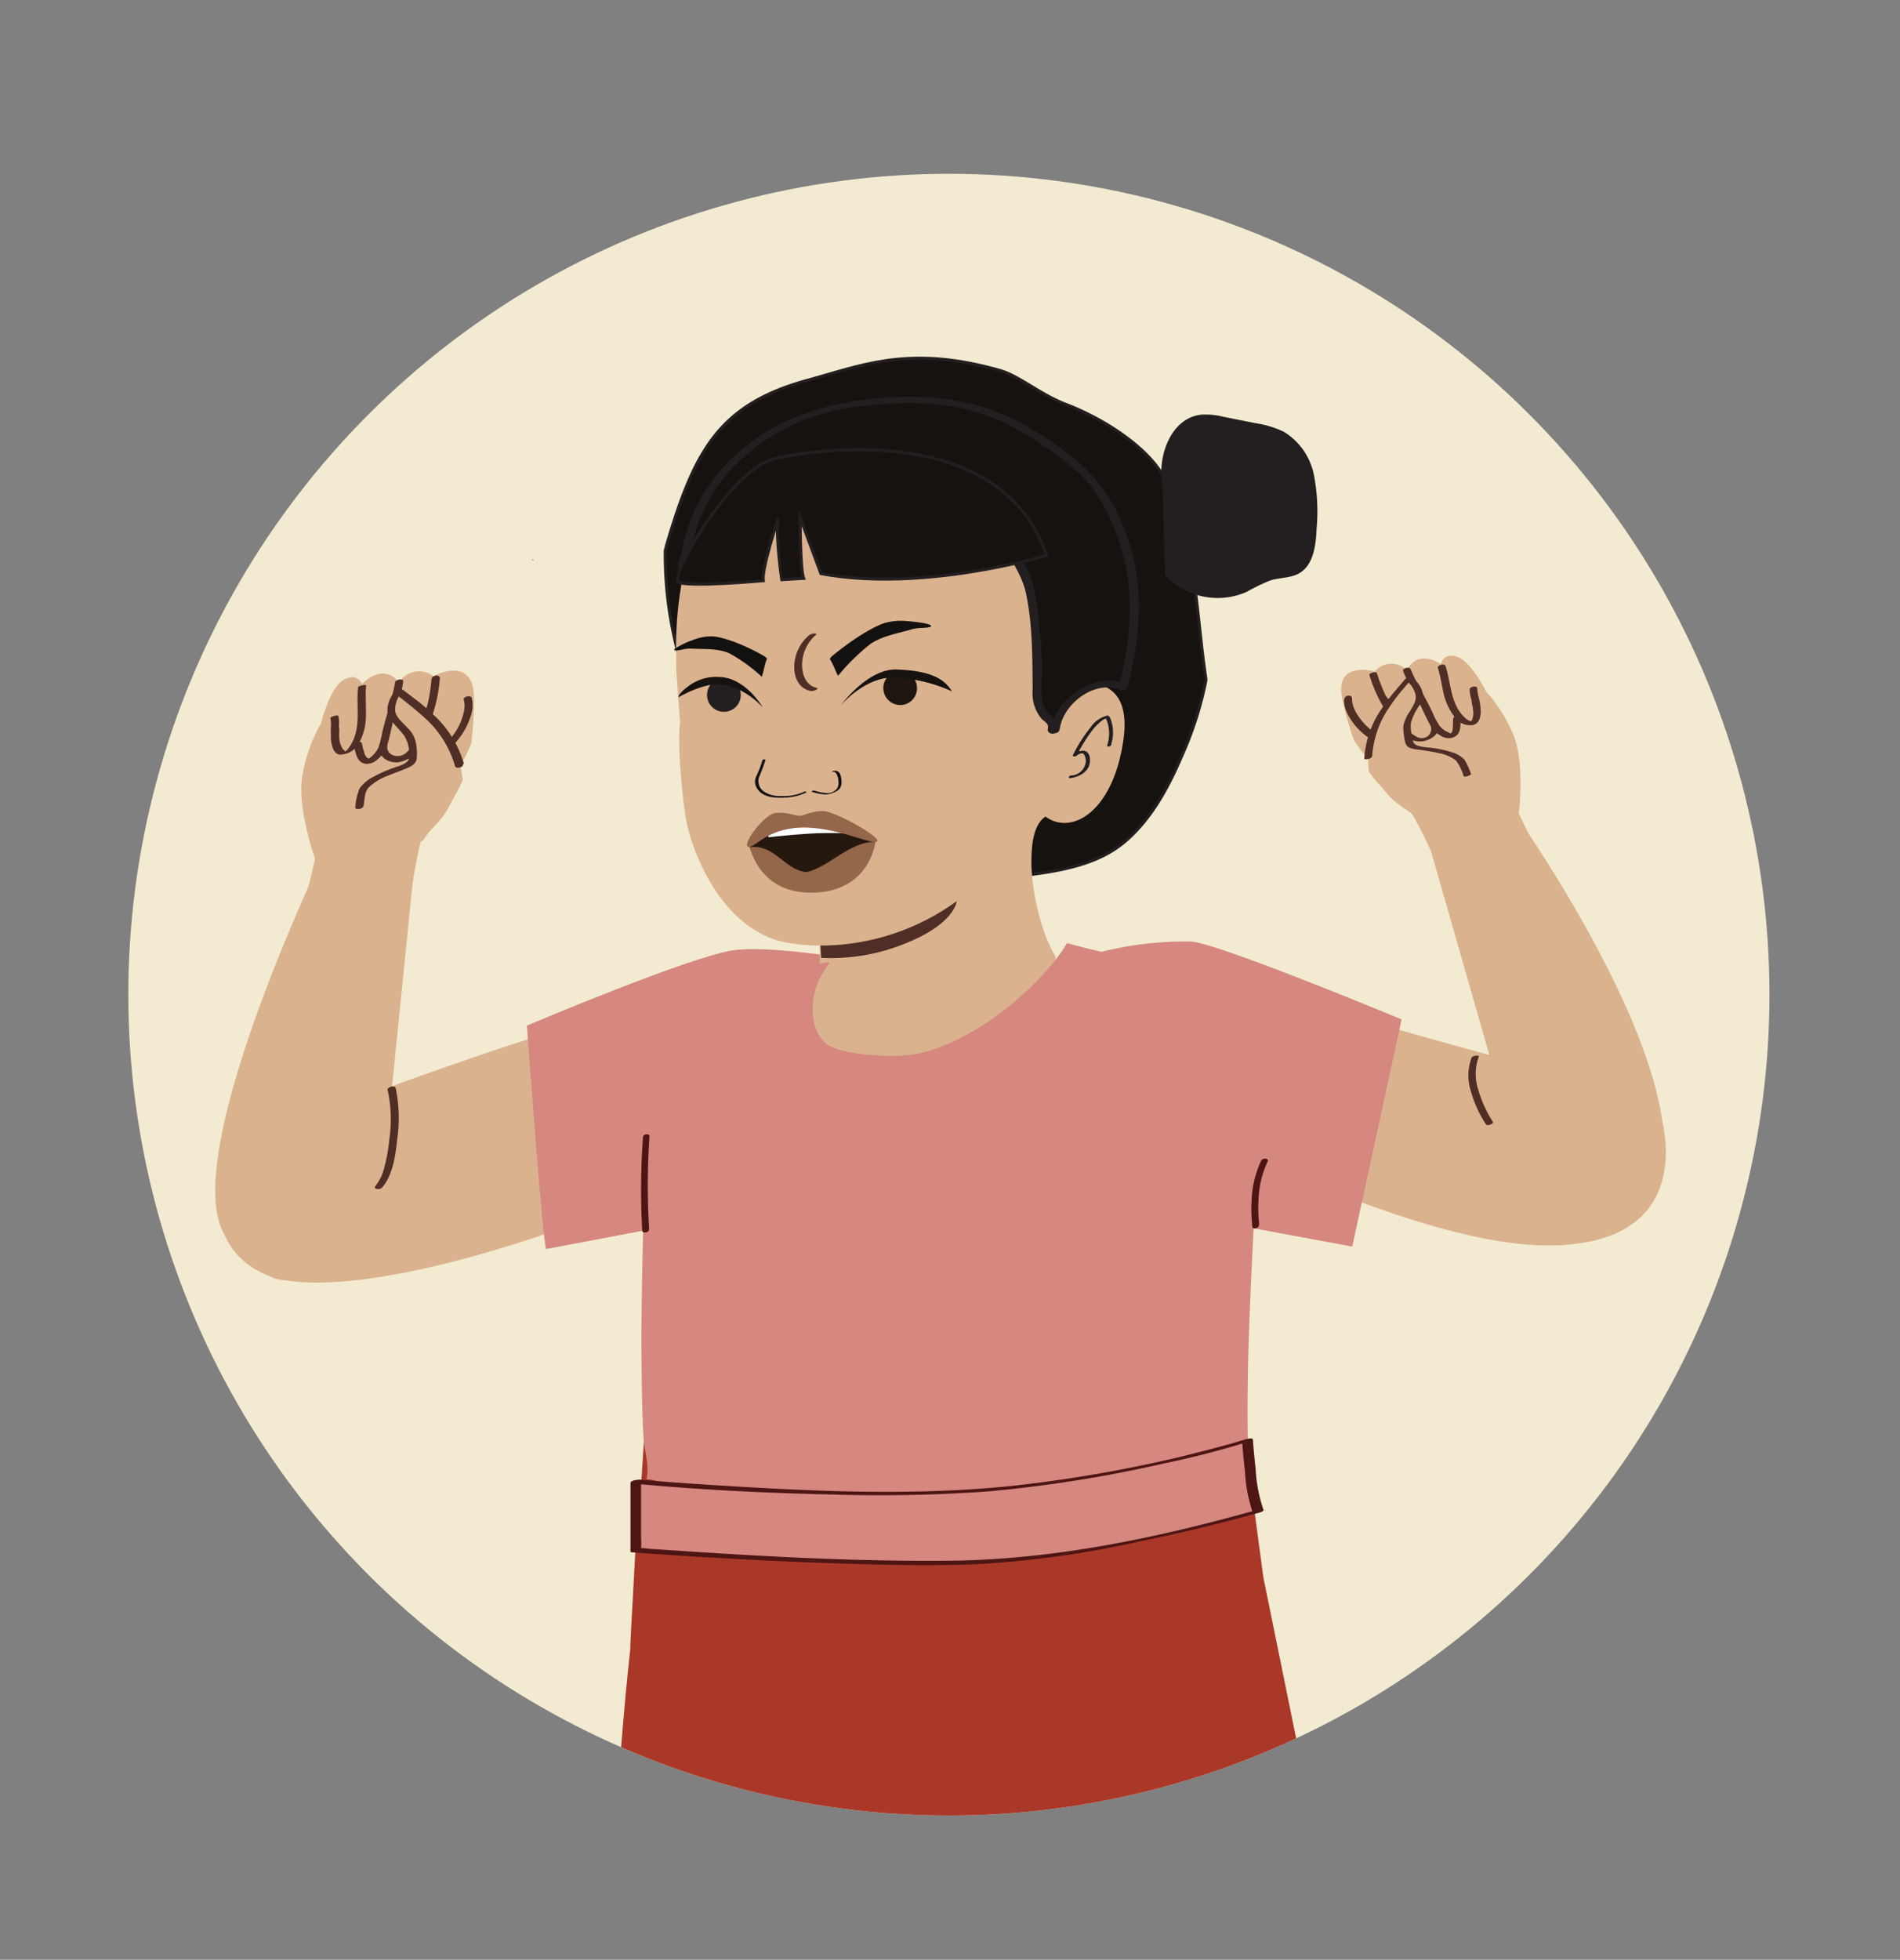 <svg xmlns="http://www.w3.org/2000/svg" xmlns:xlink="http://www.w3.org/1999/xlink" viewBox="0 0 292.89 301.99"><rect x="0" y="0" width="292.89" height="301.99" fill="#808080" stroke="none"/><defs><style>.cls-1{fill:none;}.cls-2{clip-path:url(#clip-path);}.cls-3{fill:#f2ebd1;}.cls-4{fill:#aa3828;}.cls-5{fill:#dbb28e;}.cls-6{fill:#d58780;}.cls-7{fill:#513835;}.cls-10,.cls-8{fill:#151210;}.cls-8{stroke:#231f20;stroke-miterlimit:10;stroke-width:0.47px;}.cls-9{fill:#4f2e25;}.cls-11{fill:#231f20;}.cls-12{fill:#1d170f;}.cls-13{fill:#f1eef7;}.cls-14{fill:#13110f;}.cls-15{fill:#4d1513;}.cls-16{fill:#24180f;}.cls-17{fill:#fff;}.cls-18{fill:#94664a;}</style><clipPath id="clip-path"><circle class="cls-1" cx="146.28" cy="153.27" r="126.49" transform="translate(-65.54 148.33) rotate(-45)"/></clipPath></defs><g id="Layer_17" data-name="Layer 17"><g class="cls-2"><circle class="cls-3" cx="146.28" cy="153.27" r="126.49" transform="translate(-65.54 148.33) rotate(-45)"/><path class="cls-4" d="M200.31,270.35c4.37,34.24,3.37,73.46,4.87,85.64-7,4.54-7.84-1.77-17.88,1s-13.1,3-20,0-12.62-2-21.51,1-16.07-.26-21.23-.51-12,2.53-21.22,2.78-5.72-3.37-11.17-3.11c.2-4.17.83-65.64,5-103.16-.11,0,.92-16.38.8-16.44,1.29-10.32.86-14.16,2-21.14,12.17,1.41,24.56.46,36.76.34,10.08-.09,33.27-2.31,43.18-3.92,8.24-1.33,2.63,2.58,11,2,.42,2.73,1.91,13.7,3.84,28.24Z"/><path class="cls-5" d="M47.64,190.47a60.82,60.82,0,0,0,5.51-10.74,31,31,0,0,0,2.59-10.65c7.81-2.87,30.22-11,37.92-12.29,9.38-1.58,15.38-2.47,15.38-2.47l-14,31.8S58.87,201,42,196.93A27.2,27.2,0,0,0,47.64,190.47Z"/><path class="cls-5" d="M186.93,149.63s5.55,1.76,14.21,4.7c7,2.37,24.87,7.27,31.56,9.09,2,6.53,4.41,13,8,18.86a39,39,0,0,0,6.46,8,12.34,12.34,0,0,1-1.18.51c-15.29,5.66-51.1-11.86-51.1-11.86Z"/><path class="cls-6" d="M103.86,188.74l-19.64,3.73c-.46.48-3-34.43-3-34.43s25.94-11,32.22-11.66c7.51-.78,23.69,2.48,23.69,2.48Z"/><path class="cls-7" d="M113.16,110.17h.1l-.07-.24Z"/><path class="cls-8" d="M182.18,116.46c-2.07,4.85-4.72,9.78-8.8,13.24s-9.75,4.47-15,5.13c-10.3,1.27-21,.08-30.42-4.49a43.07,43.07,0,0,1-21.16-22.85,59.52,59.52,0,0,1-4.25-22.62c.13-.51.25-1,.4-1.51,4.27-14.29,8.18-21.2,21.9-24.86,8.41-2.33,15.5-5.3,29.22-1.43,3,.83,6.32,3.75,10.15,5.21C170,64.48,176.37,68.59,179.1,73c5.2,8.4,5.21,21.31,6.81,31.75A53.77,53.77,0,0,1,182.18,116.46Z"/><path class="cls-5" d="M105.71,126c-.67-4.18-1.3-12.11-.88-14.68-.15-1.94-.32-4.19-.5-6.91-.06-.79-.09-1.54-.11-2.29a7.46,7.46,0,0,0,0-1.16C104,87.67,108,80.52,108,80.52a29.24,29.24,0,0,1,25.16-14.75c12.24-.34,23.64,6.56,29.76,13.76a19,19,0,0,1,4.54,12.82,78.09,78.09,0,0,1-1.66,12.91c4.26-.4,8.53.92,7.36,8.88-1.62,11-8,14.64-12,11.69-1.81,1.21-2.1,4.13-2.16,6.4-.13,4.36,1.38,11.43,3.7,15.12l-.06,1.25c-8.49,15.31-13.51,24.17-45.47,16.91l9.19-16.61,0-3.2a27.94,27.94,0,0,1-5.37-.5C111.07,143.13,106.51,130.91,105.71,126Z"/><path class="cls-9" d="M126.47,145.71a35.74,35.74,0,0,0,21-6.84s-.22,3.36-7.55,6.36a30.27,30.27,0,0,1-13.32,2.37Z"/><path class="cls-10" d="M162.68,112.36c0-.06,0-.13,0-.2A9.64,9.64,0,0,1,165,108a8.83,8.83,0,0,1,4.19-2.37,6.31,6.31,0,0,1,3.34-.07l.57.22c2.51-9.41,3.38-19.39-3.87-30.51-2.09-3.21-7.39-6.62-9-7.73-9.84-6.58-18.42-6.74-28.9-5.29-12.15,1.69-23.24,10-25.56,22.41-.55,3-.81.54-.4,3.56,0,0,1.67-6.83,7.41-10.58s7,1.38,15.34,1.24c9.65-.21,12.62-5.57,20.51-1.85,7.22,3.42,6.69,6.23,6.69,6.23a33.73,33.73,0,0,0,2.45,4.88,15.24,15.24,0,0,1,1.31,5.09,77.89,77.89,0,0,1,.79,10.89c-.08,2.26-.4,5.28,1.82,6.69C162.71,111.46,161.66,112.76,162.68,112.36Z"/><path class="cls-11" d="M163.36,112.31c.62-4,5.46-7.58,9.39-6a.85.85,0,0,0,1.08-.51c2.09-7.94,2.66-16.12-.38-23.9a25.61,25.61,0,0,0-6.79-10.33,52.48,52.48,0,0,0-9-6.24c-7.41-4.07-15.49-4.77-23.77-3.82-7.45.85-14.57,3.26-20.23,8.35a27.18,27.18,0,0,0-6.94,9.56,37.33,37.33,0,0,0-1.74,6c-.1.42-.35.78-.45,1.18a5.88,5.88,0,0,0,.18,1.91c.09.65,1.25.22,1.36-.24a18.2,18.2,0,0,1,2.07-4.74c1.59-2.69,4.28-5.86,7.49-6.55,2.29-.49,4.56,1,6.67,1.7a20.88,20.88,0,0,0,10.06.35c2.92-.55,5.62-1.8,8.51-2.43,3.59-.79,6.92.49,10,2.38,1.56,1,3.49,2.32,3.84,4.26a8.87,8.87,0,0,0,.79,2.18c1,2,2.16,3.72,2.64,5.92,1.05,4.92,1,10,1.05,15a6.06,6.06,0,0,0,1.43,4.49c.31.3.78.52.92,1,.07.24-.08.57,0,.81.24.51.8.45,1.26.32.83-.24.59-1.17-.24-.93.59-.17.18.18.32-.19a2.76,2.76,0,0,0,0-.38,1.61,1.61,0,0,0-.32-.64c-.66-.77-1.35-1.09-1.69-2.15-.57-1.72-.25-3.63-.24-5.4a58.5,58.5,0,0,0-.47-7A31.26,31.26,0,0,0,159,89.2c-.71-2-2.36-3.76-2.88-5.83-.08-.33-.07-.69-.17-1-.66-2.25-3.21-3.8-5.1-4.85-2.83-1.56-5.84-2.61-9.1-2.12-2.95.43-5.69,1.75-8.59,2.42a19.38,19.38,0,0,1-11.21-.52c-2.1-.79-4.12-1.84-6.42-1.34-3.44.74-6.33,3.74-8.17,6.57a19.26,19.26,0,0,0-2.63,5.78l1.36-.24a7.37,7.37,0,0,1-.2-1.5c0-.11.31-.64.38-.87.52-1.79.78-3.6,1.45-5.35a25.66,25.66,0,0,1,5.52-8.6,31.69,31.69,0,0,1,18.7-9.05c8-1.06,15.93-1,23.31,2.65a52.35,52.35,0,0,1,8.7,5.59A24.31,24.31,0,0,1,168,74.7a27.08,27.08,0,0,1,3.33,5.7c3.77,8.2,3.38,16.9,1.13,25.45l1.07-.51c-4.71-1.83-10.78,2.18-11.54,7.07C161.89,113.09,163.27,112.92,163.36,112.31Z"/><path class="cls-11" d="M109,106.89a2.6,2.6,0,1,0,1.78-2.27A2.61,2.61,0,0,0,109,106.89Z"/><path class="cls-10" d="M106,105.83a7.09,7.09,0,0,1,5-1.5c4,.16,6.59,4.7,6.59,4.7s-2.8-3.33-6.79-3.58c-1.92-.12-4.78,1.17-6.2,2C104.56,107.05,105.26,106.39,106,105.83Z"/><path class="cls-11" d="M171.26,114.81a6,6,0,0,0,0-3.86c-.12-.31-.24-.7-.62-.67a4.41,4.41,0,0,0-2.52,1.8,22.71,22.71,0,0,0-2.72,4.27c-.15.28.38.24.5.14s.66-.5,1-.39.5.86.49,1.22a2.4,2.4,0,0,1-2.3,2.19c-.32,0-.5.47-.07.4,1.51-.23,3.1-1.13,3-2.86,0-.58-.26-1.26-.91-1.36a2.22,2.22,0,0,0-1.62.56l.5.14a26.09,26.09,0,0,1,2.23-3.64,8.07,8.07,0,0,1,1.59-1.66,2.41,2.41,0,0,1,.48-.3.82.82,0,0,1,.27-.1s.05,0,0,0-.15-.11-.11,0a2.8,2.8,0,0,0,.15.3,5.74,5.74,0,0,1,.07,3.88c-.08.26.56.18.63-.07Z"/><ellipse class="cls-12" cx="138.77" cy="106.02" rx="2.6" ry="2.61" transform="translate(-24.38 43.74) rotate(-16.48)"/><path class="cls-10" d="M129.61,108.69s4.12-5.65,8.57-5.52c6.27.2,7.64,2,8.58,3.37a23.67,23.67,0,0,0-9.13-2.13C133.24,104.39,129.61,108.69,129.61,108.69Z"/><path class="cls-13" d="M123.48,128.3c1.78-.09,7.19-.66,7.19-.66s-1.85,2-7.21,2.26-7.14-1.46-7.14-1.46Z"/><path class="cls-14" d="M127.91,101.55c0-.08.23-.22.18-.3,3.88-3.23,7.19-5,8.53-5.31a9.32,9.32,0,0,1,3.22-.23s3,.22,3.6.63-1.58.43-1.58.43a7.53,7.53,0,0,0-1.16.16c-2.25.67-4.56,1-6.52,2.3a32,32,0,0,0-5,4.92C128.73,103.28,128.46,102.38,127.91,101.55Z"/><path class="cls-14" d="M118.23,101.49c0-.09-.24-.17-.21-.26-3.83-2.23-7-3.13-8.18-3.17a7.38,7.38,0,0,0-2.84.5,12.72,12.72,0,0,0-3,1.43c-.43.52,1.43.05,1.43.05a7.32,7.32,0,0,1,1-.1c2.06.13,4.11-.08,6,.73a25,25,0,0,1,5,3.62C117.76,103.34,117.86,102.41,118.23,101.49Z"/><path class="cls-8" d="M161.31,85.58s-19,5.77-34.76,2.81l-3.22-8.68s0,8,.55,9.41l-3.37.2s-1-6.79-.55-9.42c0,0-2.6,7.81-2.29,9.58,0,0-11.82,1.07-13.11.19s8.11-17.42,14.86-19S154.46,65.19,161.31,85.58Z"/><path class="cls-11" d="M179.19,74.9c-.84-4.6,1.3-10.47,5.95-11a11.12,11.12,0,0,1,3.39.31l5,1a15.4,15.4,0,0,1,4.39,1.33,10.12,10.12,0,0,1,4.63,6.68,29.76,29.76,0,0,1,.4,8.33c-.11,2.55-.48,5.55-2.71,6.81-1.32.74-2.94.63-4.38,1.07a27.67,27.67,0,0,0-3.64,1.76,11.1,11.1,0,0,1-12.62-2.56"/><path class="cls-14" d="M124,122a7.64,7.64,0,0,1-3.53.66,4.39,4.39,0,0,1-2.76-.72,1.94,1.94,0,0,1-.71-2.16,27.71,27.71,0,0,0,1-2.67c0-.17-.44-.09-.48.06a15.94,15.94,0,0,1-.93,2.44,1.9,1.9,0,0,0,.05,1.78c.85,1.51,2.79,1.59,4.31,1.52a8.22,8.22,0,0,0,3.21-.73c.3-.14,0-.29-.18-.18Z"/><path class="cls-14" d="M128.43,118.91c.32,0,.53.31.63.57a2.86,2.86,0,0,1,.19,1.08,1.54,1.54,0,0,1-.25,1,2,2,0,0,1-1.31.66,6.64,6.64,0,0,1-2.15-.39.58.58,0,0,0-.34.06s-.17.1-.06.11a7.32,7.32,0,0,0,2.2.42,4,4,0,0,0,1.74-.58,1.44,1.44,0,0,0,.64-1.1,3.22,3.22,0,0,0-.15-1.27.88.88,0,0,0-.93-.7c-.09,0-.28,0-.32.11s0,.08.11.07Z"/><path class="cls-5" d="M52.6,179.17a60,60,0,0,1-8.33,7.51c-2.52,1.85-3.75,4.78-6.85,4.17-1.08-.21-.51,0-2.38.07-8.76-11.43,16.29-62.46,16.29-62.46l13.19-1.52L60,171.78h.17C58.83,174.52,54.65,176.94,52.6,179.17Z"/><path class="cls-6" d="M99.08,219c0,.78.07,1.56.11,2.34.09,1.91,1,4.74.45,6.6,4,.17,6.49,4.09,10.48,4.34,27.59,1.66,55.24-5.76,82.79-3.74a31.79,31.79,0,0,1-.52-4.63c-.49-21.31,1.63-38.75,1.64-60,0-.4,9.3.91,9.3.51-3.19-3.7-10.65-9.91-16.4-12.7-6.34-3.08-14-4.06-22.45-6.39-3.39,5.81-13.49,15.05-23.12,17.07-3.08.64-10.8.28-13.47-1.22-3-1.69-3.92-7.68-.15-12.63.79-1-4.18,1.31-3.11-.43-4.42.17-14.24,5.49-17.06,7a39.21,39.21,0,0,0-8,5.81c-.75.7,0,6.46,0,7.7,0,3-.07,5.95-.14,8.93-.12,5.81-.29,11.63-.41,17.44s-.19,11.63-.09,17.44C98.94,214.61,99,216.81,99.08,219Z"/><path class="cls-15" d="M100.07,189.52a111.91,111.91,0,0,1,.05-14.42c0-.5-1-.34-1,.1A113.59,113.59,0,0,0,99,189.61c0,.51,1.07.33,1-.09Z"/><path class="cls-5" d="M255.22,183.92c-9.17-2.46-17.06-8.85-24-15.63l-11.4-39.82,12.1-5.43S263.38,166.36,255.22,183.92Z"/><path class="cls-9" d="M226.84,163a7.92,7.92,0,0,0-.08,5.22,18.34,18.34,0,0,0,2.31,5.05c.18.28,1.27-.07,1.05-.42a18.3,18.3,0,0,1-2.24-4.93,7.63,7.63,0,0,1,.08-5.08c.13-.3-1-.18-1.12.16Z"/><path class="cls-6" d="M174,185.73l34.45,6.36,7.61-35s-28.65-11.92-32.5-12a52.71,52.71,0,0,0-21.92,4.36Z"/><path class="cls-5" d="M43.65,197.26s-9.52-1.5-10-11.45a40.82,40.82,0,0,1,3.49-18l21.71.12s-7.1,21.27-9.77,24.95S43.65,197.26,43.65,197.26Z"/><path class="cls-9" d="M59.77,168a21.43,21.43,0,0,1,.24,7.62,24.92,24.92,0,0,1-.73,4.11,7.43,7.43,0,0,1-1.38,3c-.49.57.71.63,1,.27,1.66-1.92,2.06-4.92,2.32-7.34a22.51,22.51,0,0,0-.23-8c-.12-.48-1.37-.15-1.24.34Z"/><path class="cls-5" d="M256.19,172.71s6,20.37-19.63,19.14L234.81,167Z"/><path class="cls-9" d="M225.7,110.78l0,0"/><path class="cls-5" d="M238.88,135.25l-4.75-9.88s1-7.88-.87-12.2a22.77,22.77,0,0,0-4.16-6.58s-2.27-4.65-4.47-5.38-2.5,1.14-2.5,1.14-3.52-2.53-5.24.94a3.36,3.36,0,0,0-4.75-.06,2.39,2.39,0,0,0-.22.23s-4.87-1.4-5.17,2.41c-.17,2.08,1.94,8.16,1.94,8.16a66,66,0,0,0,7,8.64c2.87,3.4,4.13,7.23,6.61,11.85l16.57.73"/><path class="cls-9" d="M221.63,102.86c.42,1.28.59,2.62.89,3.93a9.49,9.49,0,0,0,1.56,3.49,2.92,2.92,0,0,0,3,1.44c1-.25,1.18-1.31,1.18-2.19a12.58,12.58,0,0,0-.25-1.83,6.67,6.67,0,0,1-.3-1.64c0-.47-1.12-.26-1.16.14a5.08,5.08,0,0,0,.26,1.54c.05.27.06.53.12.79a6.74,6.74,0,0,1,.15.88,2.91,2.91,0,0,1-.19,1.6l-.14.17c-.13.14,0,.12.26-.07,0,0-.35,0-.39,0a2.19,2.19,0,0,1-.8-.51c-2.26-2.09-2.11-5.3-3-8-.14-.41-1.29-.09-1.16.31Z"/><path class="cls-9" d="M216.31,103.44c.29.71.58,1.41.94,2.09s.71,1.21,1.05,1.82c.81,1.49,1.42,3.07,2.25,4.54a3.65,3.65,0,0,0,1.46,1.43,2.24,2.24,0,0,0,1.89.35c1.39-.44,1.21-1.81,1.26-3,0-.55-1.14-.35-1.16.11s0,1.06-.07,1.57c0,.17-.06.5-.23.6s-.26,0-.42-.09a3.52,3.52,0,0,1-1.42-1.08,11.53,11.53,0,0,1-1-1.91c-1.06-2.3-2.44-4.42-3.41-6.75-.19-.46-1.34-.13-1.15.31Z"/><path class="cls-9" d="M211.09,104a22.22,22.22,0,0,0,1.95,4.57,28.41,28.41,0,0,0,2.47,3.92,4.22,4.22,0,0,0,3.73,1.75c1.39-.2,2.94-1.21,2.42-2.79-.1-.32-1.25,0-1.15.31a1.43,1.43,0,0,1-.5,1.74,1.61,1.61,0,0,1-1.69,0,6.63,6.63,0,0,1-2.61-2.69,25.37,25.37,0,0,1-3.46-7.09c-.09-.31-1.25,0-1.16.31Z"/><path class="cls-9" d="M207.19,107.8a4.43,4.43,0,0,0,.53,2.19,9.72,9.72,0,0,0,2.53,3.14,4.77,4.77,0,0,0,1.73,1,2.8,2.8,0,0,0,2-.21,3.36,3.36,0,0,0,1.64-3.26,2.86,2.86,0,0,0-.6-1.88,12.26,12.26,0,0,1-1.25-1.35c-.29-.47-1.39,0-1,.53.44.72,1.4,1.16,1.62,2a3.12,3.12,0,0,1-.64,3c-.89.78-2-.12-2.7-.73a9.37,9.37,0,0,1-2.11-2.62,4.19,4.19,0,0,1-.52-2c0-.63-1.13-.49-1.17.07Z"/><path class="cls-5" d="M219.16,126.56c-.3-.53-.58-.21-1-.64-.85-1-2.88-1.9-4.14-3.41-.66-.8-2.38-2.62-3-3.58a10.6,10.6,0,0,1,0-3.13,11.82,11.82,0,0,1,.34-2c.75-2.94,2.41-4,3.69-6.78l2.11-2.5a4.13,4.13,0,0,1,1.67,2.66c.26.3-2.57.72-2.45,1.09a8.7,8.7,0,0,1,.19,1.26c.08.85.13,1.72.18,2.57a11.85,11.85,0,0,0,.33,2.59,1.38,1.38,0,0,0,.18.41,1.11,1.11,0,0,0,.43.28,4,4,0,0,0,.68.18c.41.08.81.11,1.21.15a27.58,27.58,0,0,1,4.33.64,5.83,5.83,0,0,1,1.75.72,3.8,3.8,0,0,1,1.07,1.29,20.54,20.54,0,0,1,1.82,5.21,6.85,6.85,0,0,0,.55,2"/><path class="cls-9" d="M211.52,116.59a15,15,0,0,1,2.43-7.28c.67-1,1.3-1.9,2.05-2.79l1.7-2-1.07.24a3.94,3.94,0,0,1,1.55,2.18c.29,1-.38,1.82-.86,2.71a5.89,5.89,0,0,0-1,2.23,9.23,9.23,0,0,0,.15,1.74,2.89,2.89,0,0,0,.38,1.29c.46.53,1.49.56,2.12.65,1,.15,1.9.27,2.84.5a6,6,0,0,1,2.64,1.14,7.43,7.43,0,0,1,1.16,2.38c.13.27,1.24-.13,1.15-.31a10.85,10.85,0,0,0-1-2.2,4.44,4.44,0,0,0-2.13-1.2,15.82,15.82,0,0,0-2.81-.61c-.79-.12-2.33-.08-2.86-.75a3.15,3.15,0,0,1-.39-1.49,5.59,5.59,0,0,1-.08-1.63,9.54,9.54,0,0,1,1.33-2.72,2.35,2.35,0,0,0,.39-2.26,4.14,4.14,0,0,0-1.55-2,1.15,1.15,0,0,0-1.06.24l-1.75,2.06a34.86,34.86,0,0,0-2.1,2.85,15,15,0,0,0-2.44,7.38c0,.14,1.12,0,1.15-.31Z"/><path class="cls-9" d="M54,115.07l0-.06"/><path class="cls-5" d="M45.88,143.83l2.69-11.48s-2.89-8-1.93-13a24.52,24.52,0,0,1,2.84-7.87s1.3-5.42,3.44-6.69,2.89.61,2.89.61,3.11-3.47,5.72-.24a3.61,3.61,0,0,1,5-1.16l.28.19s4.79-2.6,6,1.33c.66,2.14-.14,9-.14,9-1.48,3.71-4.42,7.76-6.5,11.17-2.23,4.24-3.77,20.19-5.29,25.62l-15-7.49"/><path class="cls-9" d="M55.19,105.94c-.31,3.07.58,6.42-1.31,9.14-.14.21-.47.69-.75.73.18,0,.06,0,0-.12s-.19-.14-.26-.24a3.55,3.55,0,0,1-.57-1.7,5.92,5.92,0,0,1,0-.94c0-.27,0-.55-.06-.82a5.6,5.6,0,0,0-.07-1.64c-.08-.26-1.32.1-1.24.33a5.08,5.08,0,0,1,.07,1.51c0,.24,0,.47,0,.71s0,.63,0,.94c.07.79.33,2.31,1.34,2.44a3.26,3.26,0,0,0,2.86-1.55,8.34,8.34,0,0,0,1.18-3.8c.13-1.77-.11-3.55.06-5.32,0-.13-1.21,0-1.24.33Z"/><path class="cls-9" d="M60.9,105.21c-.47,2.64-1.41,5.15-2,7.77a14.3,14.3,0,0,1-.57,2.23,4.37,4.37,0,0,1-1.28,1.55c-.14.13-.22.18-.46,0a1.25,1.25,0,0,1-.37-.56,13,13,0,0,1-.43-1.63c-.15-.55-1.4-.21-1.25.33.33,1.19.45,2.74,2,2.81a2.39,2.39,0,0,0,1.67-.72,4.15,4.15,0,0,0,1.4-1.93c.58-1.73.83-3.58,1.34-5.34.21-.75.49-1.47.7-2.22s.36-1.61.5-2.43c.11-.59-1.16-.42-1.26.11Z"/><path class="cls-9" d="M66.52,104.62a27.25,27.25,0,0,1-1.94,8.1,7,7,0,0,1-2.06,3.37c-1.13.84-3,.38-2.82-1.23.06-.65-1.21-.49-1.26.09-.17,1.68,1.36,2.64,2.93,2.52a4.92,4.92,0,0,0,3.73-2.94,31.13,31.13,0,0,0,1.71-4.8,24.21,24.21,0,0,0,1-5.2c0-.66-1.23-.49-1.26.09Z"/><path class="cls-9" d="M71.51,107.9a3.92,3.92,0,0,1,0,1.77A9.06,9.06,0,0,1,70,113.08c-.53.78-1.33,2-2.43,1.73s-1.64-1.55-1.8-2.58a2.35,2.35,0,0,1,.31-1.72A7.64,7.64,0,0,0,67,109c.23-.65-1-.6-1.18-.11a8.41,8.41,0,0,1-.9,1.53,2.71,2.71,0,0,0-.38,1.78,3.79,3.79,0,0,0,2,3.28,2.9,2.9,0,0,0,2,.09,3.92,3.92,0,0,0,1.77-1.24,10.8,10.8,0,0,0,2.18-3.77,5.17,5.17,0,0,0,.24-3c-.16-.54-1.41-.21-1.25.33Z"/><path class="cls-5" d="M64.56,130.11c.19-.62.56-.34.89-.9.65-1.27,2.58-2.66,3.55-4.53.51-1,1.89-3.31,2.33-4.47a11.48,11.48,0,0,0-.75-3.28,11.76,11.76,0,0,0-.81-2c-1.48-2.91-3.47-3.67-5.45-6.26l-2.8-2.13a4.48,4.48,0,0,0-1.14,3.18c-.19.37,2.87.15,2.83.57a10.51,10.51,0,0,0,.09,1.37c.12.91.27,1.84.41,2.75a12.39,12.39,0,0,1,.26,2.79,1.37,1.37,0,0,1-.1.48,1.28,1.28,0,0,1-.38.39,4.22,4.22,0,0,1-.67.34,11.44,11.44,0,0,1-1.24.44,29.19,29.19,0,0,0-4.39,1.68,6.46,6.46,0,0,0-1.68,1.16,4.11,4.11,0,0,0-.82,1.61,22,22,0,0,0-.7,5.89,7.45,7.45,0,0,1-.11,2.21"/><path class="cls-9" d="M71.52,117.73a16.37,16.37,0,0,0-4.31-7.22c-.93-.86-1.83-1.73-2.84-2.5L62,106.22a.84.84,0,0,0-1,.18c-1.09,1.18-1.86,3.3-.7,4.64.67.78,1.37,1.53,2,2.31a5.17,5.17,0,0,1,.74,3.37c0,1-1.65,1.32-2.47,1.64a20.07,20.07,0,0,0-3,1.34,5.73,5.73,0,0,0-2.16,1.83,9.77,9.77,0,0,0-.64,2.79c-.13.57,1.14.41,1.26-.11.22-1,.1-2.15.85-2.92a9,9,0,0,1,2.94-1.77c.92-.38,1.86-.7,2.78-1.09.66-.27,1.46-.65,1.62-1.42a8,8,0,0,0-.18-2.84,4.17,4.17,0,0,0-1.22-2c-.58-.67-1.81-1.65-1.89-2.57a3.84,3.84,0,0,1,1-2.87l-1,.18c1.75,1.33,3.41,2.65,5,4.13a15.88,15.88,0,0,1,4.21,7c.17.53,1.41.19,1.24-.34Z"/><path class="cls-16" d="M123.32,126.91c3.15-.12,10.17,1.61,11.62,2.82a13.45,13.45,0,0,1-10.62,5.69c-7.29.29-8.77-4.91-8.77-4.91S119.32,127.08,123.32,126.91Z"/><path class="cls-17" d="M131.92,128.44s-3.76-.16-6.74,0-6.72.58-6.72.58-.57-2.31,4.84-2.53A15,15,0,0,1,131.92,128.44Z"/><path class="cls-18" d="M124.28,134.39c3.39-.65,6.67-4.75,10.66-4.66,0,0-.76,7.47-9.34,7.82s-10-7-10-7C119.52,130.1,120.84,134,124.28,134.39Z"/><path class="cls-18" d="M119.52,125.28c1.8-.21,3,.46,3.75.43s1.9-.79,3.71-.72,9,4.08,8.23,4.68-6.44-2.36-11.86-2.14-7.24,3.46-8.07,2.94S117.84,125.48,119.52,125.28Z"/><path class="cls-9" d="M125.9,106c-1.8-.41-2.35-2.29-2.24-3.94a6.17,6.17,0,0,1,2.13-4.24c.21-.18-.19-.21-.29-.2a1.4,1.4,0,0,0-.81.29,6.46,6.46,0,0,0-2.24,4.47c-.12,1.79.55,3.66,2.46,4.09a1.4,1.4,0,0,0,.85-.15c.1,0,.41-.26.14-.32Z"/><path class="cls-7" d="M56.14,267.46a.17.17,0,0,1-.1,0v-.26Z"/><path class="cls-7" d="M82.23,86.29a.24.24,0,0,1-.06.09l-.19-.2Z"/><path class="cls-6" d="M192.31,222s.61,8.62,1.63,10.89c0,0-21.55,6.08-38.36,7.55S98,238.87,98,238.87V228.3s38.3,3.51,59.86.7S192.31,222,192.31,222Z"/><path class="cls-15" d="M191.49,222.2c.11,1.53.25,3.06.43,4.59a23.19,23.19,0,0,0,1.2,6.3l.76-.45c-15.45,4.35-31.48,7.71-47.58,7.86-15.2.14-30.42-.75-45.57-1.8-.64,0-1.32-.16-2-.14-.4,0,.09,0,.09,0a6.55,6.55,0,0,0,0-1.4v-9.1l-1.5.52c10.34,1,20.74,1.49,31.12,1.72a235.3,235.3,0,0,0,23.9-.48,203.67,203.67,0,0,0,26.86-4.26,137,137,0,0,0,13.36-3.44c1.11-.36.06-.53-.56-.33s-1.64.5-2.57.76c-2.56.72-5.13,1.36-7.72,2a211.56,211.56,0,0,1-26.67,4.52c-14.91,1.44-30.09.72-45-.22-3.79-.24-7.57-.5-11.35-.84-.3,0-1.5.08-1.5.53v10.57c0,.09.25.09.28.1q15.38,1.14,30.78,1.67c7.32.25,14.66.44,22,.17a153.2,153.2,0,0,0,25.21-3.47c6.22-1.29,12.43-2.74,18.55-4.46.1,0,.85-.24.76-.45a22.83,22.83,0,0,1-1.21-6.3c-.17-1.53-.32-3.06-.43-4.59C193.11,221.5,191.46,221.78,191.49,222.2Z"/><path class="cls-15" d="M194.11,188.76a24.9,24.9,0,0,1,0-5.32,15.36,15.36,0,0,1,1.3-4.46c.25-.54-.79-.56-1-.13a16.2,16.2,0,0,0-1.36,4.66,26.21,26.21,0,0,0,0,5.53c.05.48,1.09.23,1-.28Z"/></g></g></svg>